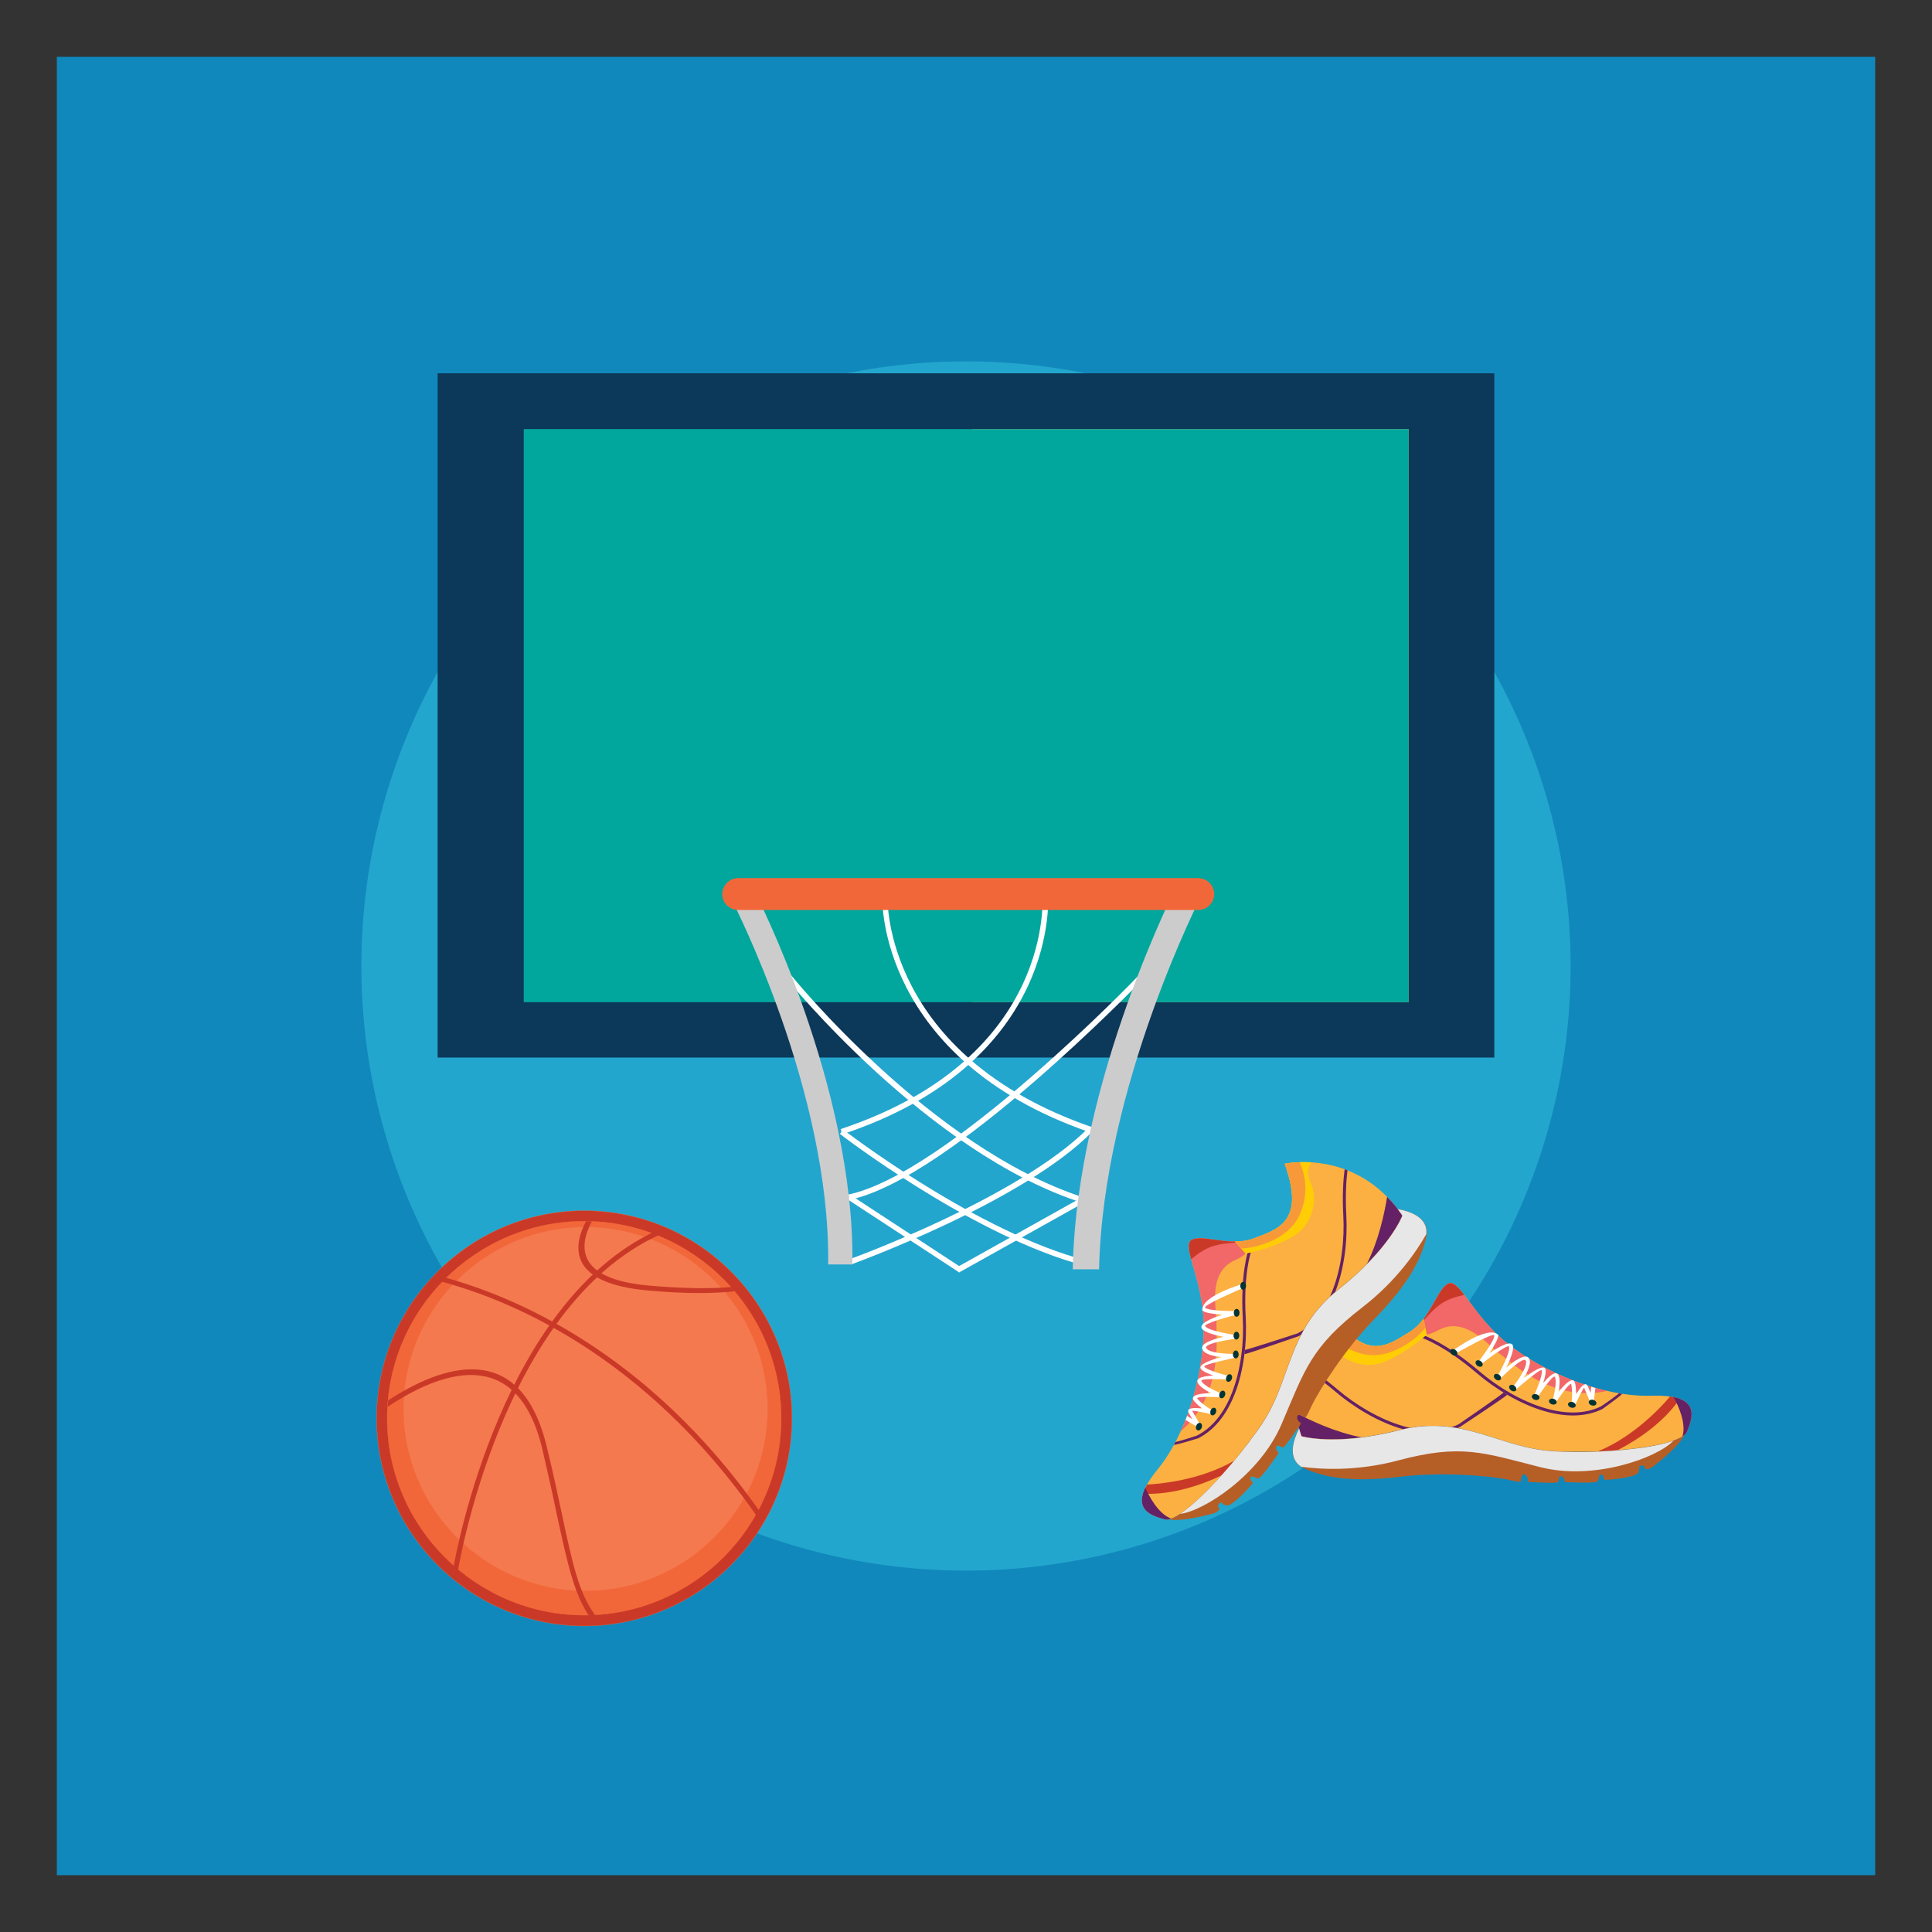 <?xml version="1.0" encoding="utf-8"?>
<!-- Generator: Adobe Illustrator 16.0.0, SVG Export Plug-In . SVG Version: 6.00 Build 0)  -->
<!DOCTYPE svg PUBLIC "-//W3C//DTD SVG 1.1//EN" "http://www.w3.org/Graphics/SVG/1.1/DTD/svg11.dtd">
<svg version="1.1" id="Layer_1" xmlns="http://www.w3.org/2000/svg" xmlns:xlink="http://www.w3.org/1999/xlink" x="0px" y="0px"
	 width="85px" height="85px" viewBox="0 0 85 85" enable-background="new 0 0 85 85" xml:space="preserve">
<rect x="0" y="0" width="85" height="85" fill="#333333" stroke="none"/>
<g>
	<path fill="#1188BC" d="M2.5,2.5h80v80h-80V2.5z"/>
	<circle fill="#23A6CE" cx="42.5" cy="42.5" r="26.6"/>
	<g>
		<g>
			<path fill="#CA3927" stroke="#F2673A" stroke-width="0.012" stroke-miterlimit="10" d="M25.707,71.536
				c5.031,0,9.137-4.105,9.137-9.136c0-5.029-4.105-9.135-9.137-9.135S16.57,57.371,16.57,62.4
				C16.57,67.431,20.676,71.536,25.707,71.536z"/>
			<path fill="#F2673A" stroke="#F2673A" stroke-width="0.012" stroke-miterlimit="10" d="M25.707,71.062
				c4.768,0,8.664-3.896,8.664-8.661c0-4.775-3.896-8.673-8.664-8.673c-4.777,0-8.674,3.896-8.674,8.673
				C17.033,67.167,20.93,71.062,25.707,71.062z"/>
			<path fill="#F4794F" stroke="#F2673A" stroke-width="0.012" stroke-miterlimit="10" d="M25.762,69.995
				c4.414,0,8.014-3.6,8.014-8.001c0-4.413-3.6-8.014-8.014-8.014c-4.416,0-8.014,3.601-8.014,8.014
				C17.748,66.396,21.348,69.995,25.762,69.995z"/>
			<path fill="#CA3927" d="M28.855,54.157c0.045,0.012,0.088,0.033,0.133,0.056l0.055,0.1c-7.023,3.169-8.906,14.824-8.906,14.857
				l-0.109-0.022c-0.033-0.021-0.066-0.055-0.1-0.076C20.092,68.135,22.107,57.294,28.855,54.157L28.855,54.157z"/>
			<path fill="#CA3927" d="M33.479,66.571c-0.033,0.077-0.076,0.145-0.121,0.221c-5.053-7.296-11.141-9.686-14.08-10.443
				c0.055-0.056,0.109-0.121,0.176-0.177C22.459,56.975,28.469,59.396,33.479,66.571z M26.18,71.052
				c-0.098,0.011-0.186,0.011-0.285,0.011c-0.648-0.969-0.936-2.312-1.408-4.479c-0.166-0.814-0.375-1.75-0.627-2.828
				c-1.125-4.723-4.58-3.346-6.805-1.86c0-0.099,0.012-0.188,0.023-0.286c2.311-1.508,5.834-2.807,6.99,2.092
				c0.264,1.078,0.461,2.015,0.639,2.84C25.178,68.763,25.465,70.095,26.18,71.052L26.18,71.052z M25.783,53.728
				c0.088,0,0.176,0.011,0.254,0.011c-0.584,1.103-0.684,2.531,2.486,2.818c1.598,0.143,2.773,0.143,3.645,0.065
				c0.055,0.065,0.109,0.12,0.164,0.188c-0.902,0.099-2.145,0.121-3.82-0.033C25.08,56.47,25.156,54.929,25.783,53.728z"/>
		</g>
		<path fill="#0C3859" d="M19.254,16.424h46.49v30.104h-46.49V16.424z"/>
		<path fill="#CA3927" d="M42.783,18.878h19.191v25.214H42.783V18.878z"/>
		<path fill="#F89939" d="M42.783,18.878h19.191v25.214H42.783V18.878z"/>
		<path fill="#01A79D" d="M23.043,18.878h38.932v25.214H23.043V18.878z"/>
		<path fill="#FFFFFF" d="M39.049,39.521c0,0.019-0.178,6.898,8.982,10.064l-0.09,0.23c-9.318-3.235-9.123-10.277-9.123-10.296
			L39.049,39.521L39.049,39.521z"/>
		<path fill="#FFFFFF" d="M46.109,39.29c0,0.018,0.641,7.396-9.053,10.615l-0.07-0.23c9.516-3.165,8.875-10.351,8.875-10.367
			L46.109,39.29z"/>
		<path fill="#FFFFFF" d="M34.799,42.898c0.018,0.02,6.119,7.593,12.857,9.779l-0.07,0.232c-6.811-2.205-12.965-9.834-12.982-9.853
			L34.799,42.898L34.799,42.898z"/>
		<path fill="#FFFFFF" d="M50.236,43.131c-0.02,0.018-8.432,8.748-12.859,9.655l-0.053-0.231c4.355-0.907,12.715-9.565,12.734-9.601
			L50.236,43.131z M37.377,55.399c0.02,0,7.471-2.702,10.531-5.797l0.158,0.178c-3.076,3.131-10.582,5.832-10.617,5.851
			L37.377,55.399z"/>
		<path fill="#FFFFFF" d="M37.092,49.692c0.02,0.018,5.479,4.23,10.244,5.637l-0.068,0.229c-4.803-1.422-10.299-5.653-10.316-5.672
			L37.092,49.692L37.092,49.692z"/>
		<path fill="#FFFFFF" d="M37.414,52.572l4.783,3.13l5.371-3.005l0.125,0.214l-5.441,3.04l-0.053,0.034l-0.072-0.053l-4.836-3.165
			L37.414,52.572z"/>
		<path fill="#CDCCCC" d="M33.197,39.219c0.018,0.018,4.412,8.554,4.305,16.412h-1.066c0.105-7.61-4.182-15.896-4.182-15.933
			L33.197,39.219L33.197,39.219z M48.355,55.844c0.166-8.037,4.531-16.501,4.549-16.536l-1.049-0.516
			c0,0.018-4.504,8.722-4.658,17.052H48.355L48.355,55.844z"/>
		<path fill="#F2673A" d="M32.486,38.632h20.223c0.391,0,0.711,0.32,0.711,0.712c0,0.373-0.32,0.693-0.711,0.693H32.486
			c-0.393,0-0.711-0.32-0.711-0.693C31.775,38.952,32.094,38.632,32.486,38.632z"/>
		<g>
			<path fill="#FBB041" d="M58.584,57.688c0,0-2.469,2.058-1.334,5.496c0,0,1.49,0.453,4.297-0.264
				c2.807-0.715,4.412,0.79,6.781,0.922c2.371,0.132,5.631-0.196,5.895-0.855c0.264-0.657,0.625-1.646-1.547-1.58
				c-2.174,0.065-4.74-1.021-6.32-2.271c-1.58-1.251-2.143-2.897-2.635-2.666c-0.494,0.23-0.791,1.58-1.713,2.139
				C61.086,59.17,60.064,59.992,58.584,57.688L58.584,57.688z"/>
			<path fill="#642165" d="M57.176,59.928c-0.014,0.043-0.025,0.086-0.039,0.129c0.41,0.24,0.953,0.607,1.594,1.151
				c0.814,0.695,1.889,1.352,2.969,1.663l0.031,0.009c0.098-0.023,0.195-0.043,0.297-0.061c-0.1-0.021-0.195-0.048-0.291-0.075
				c-1.062-0.306-2.117-0.951-2.92-1.637C58.156,60.548,57.596,60.172,57.176,59.928L57.176,59.928z M63.861,62.789
				c0.088,0.012,0.176,0.025,0.262,0.042c0.035-0.017,0.074-0.032,0.109-0.052l0.004-0.001c0.002-0.001,2.014-1.33,2.076-1.417
				l-0.158-0.095c-0.045,0.062-1.926,1.364-1.98,1.396C64.074,62.712,63.969,62.754,63.861,62.789L63.861,62.789z"/>
			<path fill="#F26768" d="M70.705,61.194c-1.619-0.37-3.23-1.172-4.352-2.058c-1.58-1.251-2.141-2.897-2.635-2.666
				c-0.469,0.219-0.76,1.448-1.578,2.05c0.154,0.208,0.482,0.361,1.158-0.006c1.221-0.658,2.307,0.823,2.668,1.037
				C66.309,59.755,68.232,61.759,70.705,61.194L70.705,61.194z"/>
			<path fill="#CA3927" d="M64.42,56.97c-0.287-0.375-0.498-0.593-0.699-0.498c-0.414,0.191-0.688,1.165-1.305,1.808
				c0.096-0.066,0.225-0.185,0.398-0.381C63.365,57.279,63.768,57.113,64.42,56.97z M70.305,63.854
				c0.291-0.012,0.578-0.028,0.859-0.05c0.822-0.425,1.986-1.168,2.738-2.258c-0.117-0.045-0.26-0.08-0.428-0.105
				C73.146,61.835,71.928,63.183,70.305,63.854z"/>
			<path fill="#642165" d="M74.016,63.203c0.104-0.067,0.178-0.139,0.207-0.216c0.215-0.538,0.496-1.296-0.594-1.52
				C73.84,61.832,74.205,62.648,74.016,63.203z"/>
			<path fill="#642165" d="M62.607,58.737c0.002,0.002,0.992,0.326,2.467,1.585c0.803,0.687,1.859,1.33,2.922,1.637
				c0.854,0.246,1.711,0.271,2.439-0.082c0.053-0.029,0.746-0.516,0.791-0.577l0.146,0.022c-0.062,0.089-0.875,0.67-0.877,0.671
				l-0.004,0.002c-0.76,0.368-1.65,0.345-2.533,0.091c-1.082-0.312-2.156-0.968-2.971-1.663c-1.455-1.242-2.42-1.56-2.422-1.56
				L62.607,58.737L62.607,58.737z"/>
			<path fill="#642165" d="M57.006,62.151c0.051,0.352,0.133,0.697,0.244,1.033c0,0,0.916,0.277,2.662,0.054
				C58.744,63.021,57.607,62.475,57.006,62.151L57.006,62.151z"/>
			<path fill="#FFCD05" d="M58.584,57.688c0,0-0.373,0.311-0.762,0.894c0.191,0.002,0.531,0.078,0.742,0.521
				c0.305,0.65,1.391,1.252,2.436,0.774c1.045-0.479,1.773-1.16,1.773-1.16l-0.139-0.697c-0.176,0.229-0.377,0.439-0.629,0.59
				C61.086,59.17,60.064,59.992,58.584,57.688z"/>
			<path fill="#F89939" d="M58.584,57.688c0,0-0.199,0.166-0.457,0.48c0.207,0.375,0.688,1.097,1.77,1.387
				c1.453,0.39,2.791-1.032,2.805-1.14c0.006-0.062-0.041-0.238-0.082-0.373c-0.172,0.221-0.369,0.421-0.611,0.565
				C61.086,59.17,60.064,59.992,58.584,57.688L58.584,57.688z"/>
			<path fill="#B55F27" d="M57.15,62.851c-0.264,0.513-0.562,1.388,0.23,1.75c1.152,0.526,2.486,0.576,4.297,0.362
				c1.812-0.214,3.818-0.034,4.658,0.132c0,0,0.557,0.144,0.572,0.078c0.016-0.066,0.012-0.333,0.156-0.302
				c0.145,0.033,0.162,0.219,0.162,0.324c0,0,1.254,0.084,1.318,0.01c0.066-0.073,0.014-0.279,0.148-0.256
				c0.137,0.025,0.156,0.256,0.156,0.256s1.309,0.068,1.424-0.025c0.113-0.094,0.037-0.323,0.186-0.299
				c0.148,0.023,0.062,0.229,0.164,0.229c0.104,0,1.352-0.095,1.457-0.323c0.107-0.23-0.029-0.276,0.111-0.306
				c0.141-0.027,0.178,0.078,0.186,0.131c0.008,0.055,0.193,0.033,0.338-0.076c0.117-0.094,1.129-0.854,1.396-1.405
				c-0.639,0.562-3.592,0.835-5.785,0.713c-2.369-0.132-3.975-1.637-6.781-0.922c-2.807,0.717-4.297,0.264-4.297,0.264
				C57.215,63.074,57.18,62.964,57.15,62.851L57.15,62.851z"/>
			<path fill="#E7E7E7" d="M73.596,63.394l-0.006,0.001c-0.018,0.007-0.035,0.013-0.055,0.021l-0.014,0.004
				c-0.018,0.006-0.033,0.011-0.051,0.016l-0.016,0.005c-0.018,0.005-0.035,0.011-0.055,0.016l-0.012,0.004
				c-0.045,0.013-0.092,0.025-0.141,0.039l-0.008,0.001c-0.021,0.007-0.041,0.011-0.062,0.017l-0.018,0.003
				c-0.021,0.006-0.039,0.011-0.059,0.015l-0.02,0.005c-0.02,0.004-0.041,0.009-0.061,0.014l-0.018,0.004
				c-0.051,0.012-0.104,0.022-0.16,0.033l-0.01,0.002c-0.023,0.005-0.047,0.009-0.07,0.014l-0.02,0.004
				c-0.021,0.004-0.043,0.009-0.064,0.013l-0.021,0.003c-0.023,0.006-0.047,0.009-0.072,0.014l-0.012,0.002
				c-0.057,0.009-0.117,0.021-0.178,0.028l-0.02,0.004c-0.021,0.004-0.047,0.006-0.07,0.01l-0.023,0.004
				c-0.023,0.003-0.045,0.006-0.068,0.01L72.191,63.7c-0.027,0.004-0.055,0.007-0.08,0.01l-0.01,0.001
				c-0.062,0.009-0.127,0.018-0.191,0.024l-0.023,0.002c-0.023,0.004-0.047,0.007-0.07,0.01l-0.031,0.004
				c-0.021,0.001-0.045,0.004-0.066,0.006l-0.029,0.004c-0.025,0.002-0.053,0.005-0.078,0.008l-0.02,0.003
				c-0.031,0.003-0.066,0.006-0.1,0.011l-0.012,0.001c-0.027,0.002-0.059,0.005-0.086,0.008l-0.033,0.002
				c-0.021,0.002-0.045,0.005-0.066,0.007l-0.035,0.002c-0.021,0.002-0.047,0.005-0.068,0.006L71.16,63.81
				c-0.023,0.003-0.051,0.005-0.074,0.007l-0.027,0.002l-0.1,0.008l-0.027,0.001c-0.025,0.003-0.051,0.004-0.074,0.005l-0.035,0.003
				l-0.068,0.003l-0.035,0.003l-0.072,0.004l-0.029,0.002c-0.027,0.002-0.055,0.003-0.082,0.004l-0.023,0.002
				c-0.033,0.001-0.066,0.002-0.1,0.005l-0.033,0.001c-0.023,0.003-0.049,0.003-0.074,0.003l-0.035,0.002
				c-0.021,0.001-0.045,0.002-0.068,0.002l-0.037,0.002l-0.07,0.002l-0.033,0.001c-0.025,0-0.053,0.002-0.078,0.002l-0.025,0.001
				c-0.033,0.002-0.068,0.002-0.102,0.002h-0.033l-0.07,0.002l-0.037,0.001h-0.066l-0.039,0.002h-0.338c-0.023,0-0.047,0-0.07-0.002
				h-0.039L69.1,63.877h-0.039c-0.023,0-0.049-0.002-0.07-0.002l-0.029-0.001c-0.033,0-0.066-0.001-0.1-0.002h-0.002
				c-0.033,0-0.066-0.002-0.1-0.003l-0.027-0.001c-0.023,0-0.045-0.001-0.068-0.003l-0.039-0.001c-0.02,0-0.041-0.001-0.061-0.002
				l-0.037-0.001c-0.021-0.003-0.043-0.004-0.064-0.004l-0.033-0.003c-0.031-0.001-0.062-0.002-0.096-0.005
				c-2.369-0.132-3.975-1.637-6.781-0.922c-2.807,0.717-4.297,0.264-4.297,0.264v-0.004l-0.004-0.006v-0.003v-0.004l-0.002-0.004
				l-0.002-0.005l-0.002-0.006l-0.002-0.006V63.15l-0.002-0.002l-0.002-0.005l-0.002-0.005v-0.006l-0.002-0.006v-0.002l-0.002-0.003
				l-0.002-0.005l-0.004-0.006V63.11v-0.005c-0.025-0.083-0.051-0.166-0.072-0.25c-0.246,0.479-0.523,1.277,0.094,1.675
				c0.854,0.118,2.426,0.212,4.262-0.277c2.781-0.741,3.74-0.342,6.256,0.296c2.355,0.598,5.121-0.401,5.842-1.151L73.596,63.394
				L73.596,63.394z"/>
			<path fill="#FFFFFF" d="M63.908,59.429c0.006-0.001,1.541-1.148,2.006-0.701c0.021,0.154-0.191,0.515-0.387,0.808
				c0.414-0.28,0.979-0.605,1.039-0.316c0.039,0.2-0.137,0.623-0.295,0.95c0.357-0.304,0.869-0.662,1.008-0.392
				c0.1,0.194-0.062,0.553-0.236,0.85c0.381-0.288,0.877-0.607,0.949-0.397c0.041,0.117-0.021,0.375-0.1,0.62
				c0.25-0.296,0.555-0.576,0.67-0.353c0.084,0.161,0.055,0.479,0.01,0.739c0.262-0.331,0.65-0.736,0.73-0.363
				c0.033,0.151,0.041,0.322,0.039,0.476c0.17-0.292,0.408-0.61,0.516-0.359c0.037,0.083,0.082,0.189,0.123,0.292l0.027-0.271
				l0.186,0.055l-0.074,0.575c-0.002,0.032-0.023,0.061-0.053,0.072c-0.045,0.018-0.098-0.003-0.115-0.047
				c0-0.002-0.152-0.37-0.254-0.609c-0.021-0.046-0.371,0.691-0.391,0.734c-0.018,0.035-0.055,0.057-0.094,0.051
				c-0.047-0.006-0.082-0.05-0.074-0.098c0.002-0.003,0.068-0.479-0.008-0.836c-0.033-0.158-0.611,0.687-0.66,0.76
				c-0.023,0.042-0.078,0.057-0.119,0.033c-0.037-0.021-0.055-0.062-0.041-0.103c0-0.001,0.221-0.781,0.098-1.021
				c-0.072-0.139-0.738,0.854-0.738,0.854c-0.023,0.034-0.068,0.049-0.107,0.031c-0.043-0.02-0.064-0.069-0.045-0.113
				c0,0,0,0,0-0.001c0.002-0.002,0.377-0.871,0.311-1.063c-0.037-0.104-1.125,0.837-1.129,0.841
				c-0.031,0.025-0.078,0.027-0.109,0.002c-0.039-0.029-0.045-0.084-0.016-0.122v-0.002c0.002-0.002,0.689-0.878,0.551-1.147
				c-0.107-0.211-1.059,0.733-1.094,0.77c-0.027,0.028-0.072,0.036-0.107,0.017c-0.041-0.023-0.057-0.077-0.031-0.119v-0.001
				c0.002-0.004,0.559-0.983,0.502-1.271c-0.035-0.176-1.191,0.737-1.195,0.74c-0.031,0.023-0.074,0.023-0.105,0
				c-0.037-0.028-0.047-0.083-0.018-0.122c0.002-0.002,0.693-0.909,0.666-1.12c-0.021-0.159-1.664,0.777-1.67,0.778L63.908,59.429
				L63.908,59.429z"/>
			<path fill="#033434" d="M64.035,59.392c0.078,0.058,0.107,0.148,0.066,0.204c-0.041,0.057-0.139,0.057-0.215,0
				s-0.105-0.147-0.064-0.204S63.959,59.336,64.035,59.392z M65.15,59.887c0.078,0.056,0.105,0.146,0.064,0.204
				c-0.041,0.056-0.137,0.056-0.213-0.002c-0.078-0.057-0.105-0.146-0.064-0.202C64.979,59.83,65.074,59.831,65.15,59.887z
				 M65.957,60.485c0.078,0.058,0.105,0.147,0.064,0.204s-0.137,0.057-0.213,0c-0.078-0.058-0.107-0.147-0.064-0.204
				C65.785,60.43,65.881,60.43,65.957,60.485z M66.629,60.968c0.078,0.057,0.107,0.147,0.066,0.204
				c-0.041,0.056-0.137,0.056-0.215,0c-0.076-0.059-0.107-0.148-0.064-0.204C66.457,60.911,66.553,60.911,66.629,60.968
				L66.629,60.968z M67.598,61.344c0.092,0.025,0.15,0.102,0.131,0.169c-0.021,0.066-0.109,0.1-0.201,0.072
				c-0.092-0.026-0.15-0.104-0.131-0.17S67.506,61.315,67.598,61.344L67.598,61.344z M68.355,61.545
				c0.092,0.025,0.148,0.102,0.129,0.169c-0.02,0.066-0.107,0.1-0.201,0.072c-0.09-0.026-0.15-0.103-0.131-0.17
				C68.172,61.55,68.262,61.517,68.355,61.545L68.355,61.545z M69.191,61.686c0.092,0.026,0.15,0.104,0.131,0.169
				c-0.02,0.066-0.109,0.1-0.201,0.072s-0.15-0.103-0.131-0.168C69.01,61.69,69.102,61.658,69.191,61.686L69.191,61.686z
				 M70.102,61.591c0.092,0.026,0.15,0.102,0.131,0.169s-0.109,0.1-0.201,0.072c-0.092-0.025-0.15-0.103-0.131-0.169
				S70.008,61.562,70.102,61.591z"/>
			<g>
				<path fill="#FBB041" d="M56.523,51.202c0,0,3.135-0.714,5.178,2.277c0,0-0.545,1.458-2.818,3.254
					c-2.271,1.795-2.051,3.985-3.385,5.948c-1.334,1.964-3.574,4.354-4.258,4.163c-0.686-0.19-1.689-0.502-0.316-2.188
					c1.371-1.688,2.066-4.387,2.033-6.4c-0.035-2.014-1.002-3.459-0.52-3.711c0.482-0.253,1.734,0.331,2.738-0.062
					C56.182,54.09,57.455,53.777,56.523,51.202z"/>
				<path fill="#642165" d="M59.158,51.442c-0.062,0.481-0.105,1.155-0.059,2.02c0.059,1.054-0.07,2.285-0.473,3.312
					c-0.037,0.095-0.076,0.188-0.117,0.277c0.074-0.069,0.15-0.136,0.229-0.2l0.012-0.028c0.41-1.048,0.541-2.3,0.482-3.369
					c-0.045-0.838-0.006-1.492,0.051-1.964C59.24,51.474,59.199,51.458,59.158,51.442L59.158,51.442z M57.371,58.492
					c-0.092,0.063-0.189,0.121-0.289,0.173c-0.057,0.021-2.234,0.728-2.311,0.726l-0.021,0.184c0.107,0.003,2.385-0.788,2.387-0.789
					l0.002-0.004c0.037-0.017,0.072-0.035,0.107-0.056C57.287,58.646,57.328,58.569,57.371,58.492L57.371,58.492z"/>
				<path fill="#F26768" d="M51.951,62.962c0.688-1.51,1.031-3.279,1.006-4.706c-0.035-2.016-1.002-3.459-0.52-3.711
					c0.459-0.24,1.611,0.273,2.588-0.01c0.07,0.248-0.006,0.603-0.709,0.917c-1.264,0.568-0.744,2.33-0.795,2.749
					C53.477,58.595,53.898,61.341,51.951,62.962L51.951,62.962z"/>
				<path fill="#CA3927" d="M52.408,55.402c-0.123-0.456-0.168-0.756,0.029-0.857c0.402-0.213,1.344,0.16,2.229,0.062
					c-0.111,0.034-0.281,0.065-0.545,0.085C53.297,54.754,52.922,54.972,52.408,55.402z M54.309,64.26
					c-0.186,0.221-0.371,0.438-0.562,0.652c-0.838,0.396-2.135,0.868-3.457,0.805c0.035-0.12,0.094-0.254,0.178-0.403
					C50.979,65.29,52.787,65.141,54.309,64.26L54.309,64.26z"/>
				<path fill="#642165" d="M51.535,66.812c-0.115,0.042-0.217,0.058-0.295,0.033c-0.559-0.155-1.332-0.392-0.848-1.395
					C50.553,65.841,50.982,66.627,51.535,66.812L51.535,66.812z"/>
				<path fill="#642165" d="M54.914,55.036c0,0.004-0.344,0.986-0.238,2.924c0.059,1.054-0.07,2.284-0.473,3.312
					c-0.324,0.829-0.824,1.525-1.547,1.89c-0.059,0.024-0.863,0.279-0.939,0.277l-0.07,0.131c0.107,0.003,1.062-0.287,1.064-0.29
					l0.004-0.002c0.756-0.38,1.275-1.102,1.611-1.958c0.408-1.047,0.539-2.3,0.48-3.368c-0.104-1.911,0.23-2.869,0.232-2.872
					L54.914,55.036L54.914,55.036z"/>
				<path fill="#642165" d="M61.027,52.657c0.25,0.255,0.475,0.528,0.674,0.822c0,0-0.336,0.896-1.574,2.147
					C60.664,54.568,60.92,53.332,61.027,52.657z"/>
				<path fill="#FFCD05" d="M56.523,51.202c0,0,0.473-0.107,1.172-0.063c-0.115,0.155-0.262,0.472-0.035,0.907
					c0.332,0.637,0.15,1.865-0.863,2.405c-1.016,0.541-2,0.703-2,0.703l-0.469-0.532c0.287,0.001,0.578-0.032,0.85-0.141
					C56.182,54.09,57.455,53.777,56.523,51.202L56.523,51.202z"/>
				<path fill="#F89939" d="M56.523,51.202c0,0,0.252-0.057,0.66-0.071c0.172,0.394,0.453,1.214,0.027,2.249
					c-0.574,1.391-2.516,1.59-2.607,1.535c-0.055-0.032-0.164-0.179-0.246-0.292c0.277-0.001,0.557-0.037,0.818-0.142
					C56.182,54.09,57.455,53.777,56.523,51.202z"/>
				<path fill="#B55F27" d="M61.496,53.196c0.566,0.104,1.443,0.397,1.25,1.248c-0.281,1.235-1.051,2.324-2.322,3.635
					c-1.268,1.309-2.344,3.014-2.723,3.779c0,0-0.223,0.529-0.285,0.503c-0.061-0.026-0.271-0.192-0.334-0.059
					c-0.061,0.136,0.076,0.26,0.16,0.325c0,0-0.695,1.047-0.795,1.054c-0.098,0.008-0.229-0.16-0.291-0.037
					c-0.064,0.124,0.105,0.279,0.105,0.279s-0.738,1.083-0.885,1.116c-0.145,0.033-0.279-0.168-0.35-0.035
					c-0.07,0.134,0.145,0.188,0.082,0.271c-0.062,0.081-0.895,1.016-1.143,0.96c-0.248-0.055-0.203-0.189-0.311-0.096
					c-0.107,0.093-0.045,0.188-0.008,0.227c0.037,0.039-0.092,0.174-0.268,0.222c-0.145,0.038-1.363,0.379-1.965,0.258
					c0.836-0.167,2.844-2.348,4.078-4.164c1.336-1.963,1.113-4.153,3.385-5.948c2.273-1.796,2.818-3.254,2.818-3.254
					C61.635,53.385,61.566,53.29,61.496,53.196L61.496,53.196z"/>
				<path fill="#E7E7E7" d="M61.496,53.196c0.053,0.068,0.104,0.14,0.154,0.21l0.004,0.005v0.001l0.002,0.005l0.004,0.004
					l0.002,0.003l0.002,0.002l0.002,0.005l0.004,0.004l0.004,0.004l0.002,0.006v0.003l0.004,0.001l0.004,0.007l0.002,0.004
					l0.004,0.004l0.002,0.005l0.004,0.003v0.002l0.004,0.005l0.002,0.004c0,0-0.545,1.458-2.818,3.254
					c-2.27,1.795-2.051,3.985-3.385,5.948c-0.016,0.026-0.035,0.053-0.053,0.078l-0.02,0.028c-0.014,0.018-0.025,0.035-0.037,0.053
					l-0.021,0.03c-0.012,0.017-0.023,0.032-0.035,0.049l-0.021,0.033c-0.014,0.019-0.025,0.037-0.039,0.055l-0.018,0.024
					c-0.02,0.025-0.037,0.053-0.059,0.079v0.001c-0.021,0.027-0.039,0.056-0.061,0.081l-0.016,0.023
					c-0.014,0.018-0.027,0.037-0.043,0.057l-0.023,0.031l-0.037,0.051l-0.023,0.031c-0.014,0.021-0.027,0.038-0.041,0.057
					l-0.018,0.024c-0.021,0.026-0.041,0.052-0.062,0.079l-0.002,0.003l-0.006,0.007c-0.02,0.024-0.039,0.05-0.057,0.075l-0.02,0.021
					c-0.014,0.02-0.029,0.038-0.043,0.06l-0.025,0.028l-0.039,0.054l-0.023,0.029l-0.045,0.056l-0.021,0.026
					c-0.02,0.025-0.041,0.053-0.061,0.077l-0.02,0.021c-0.016,0.021-0.031,0.041-0.049,0.062l-0.02,0.025l-0.047,0.056l-0.023,0.028
					c-0.014,0.019-0.029,0.036-0.043,0.053l-0.021,0.027c-0.018,0.019-0.031,0.039-0.049,0.058l-0.02,0.025
					c-0.023,0.024-0.043,0.051-0.064,0.077l-0.016,0.017c-0.018,0.021-0.035,0.042-0.053,0.062l-0.021,0.021l-0.047,0.057
					l-0.021,0.026c-0.016,0.018-0.031,0.034-0.047,0.052l-0.021,0.026c-0.018,0.02-0.033,0.038-0.049,0.056l-0.02,0.022
					c-0.021,0.024-0.045,0.049-0.064,0.073l-0.02,0.021c-0.016,0.02-0.033,0.039-0.051,0.058l-0.02,0.021
					c-0.018,0.02-0.031,0.035-0.049,0.052l-0.023,0.027c-0.016,0.017-0.029,0.032-0.045,0.049l-0.021,0.024
					c-0.02,0.021-0.039,0.043-0.057,0.062l-0.01,0.009c-0.023,0.024-0.045,0.051-0.068,0.074l-0.014,0.014
					c-0.018,0.019-0.035,0.037-0.055,0.058l-0.02,0.022c-0.016,0.016-0.031,0.03-0.045,0.048l-0.021,0.022
					c-0.018,0.017-0.035,0.033-0.051,0.051l-0.016,0.019c-0.045,0.047-0.092,0.092-0.137,0.137l-0.008,0.006
					c-0.018,0.021-0.037,0.039-0.057,0.06l-0.02,0.018c-0.016,0.017-0.031,0.031-0.049,0.047l-0.018,0.02
					c-0.018,0.016-0.033,0.033-0.051,0.05l-0.016,0.013c-0.043,0.042-0.086,0.084-0.131,0.124l-0.008,0.008
					c-0.02,0.018-0.035,0.033-0.055,0.05l-0.016,0.015l-0.049,0.045l-0.016,0.014c-0.018,0.017-0.035,0.032-0.053,0.048l-0.01,0.008
					c-0.041,0.037-0.082,0.071-0.123,0.106l-0.012,0.011c-0.018,0.014-0.033,0.026-0.049,0.041l-0.016,0.011
					c-0.016,0.014-0.029,0.025-0.047,0.038l-0.014,0.012c-0.018,0.014-0.033,0.027-0.051,0.04l-0.006,0.006
					c-0.039,0.03-0.078,0.062-0.115,0.088l-0.012,0.007c-0.014,0.013-0.029,0.023-0.045,0.034l-0.014,0.009
					c-0.014,0.011-0.027,0.021-0.041,0.03l-0.012,0.009c-0.018,0.012-0.033,0.021-0.049,0.032l-0.006,0.004l-0.006,0.003
					c1.033-0.115,3.506-1.707,4.463-3.94c1.02-2.387,1.283-3.392,3.562-5.151c1.502-1.161,2.383-2.465,2.809-3.218
					C62.828,53.557,62.025,53.292,61.496,53.196L61.496,53.196z"/>
				<path fill="#FFFFFF" d="M54.674,56.488c-0.006,0.004-1.848,0.528-1.775,1.168c0.109,0.11,0.525,0.159,0.877,0.184
					c-0.477,0.158-1.076,0.411-0.883,0.633c0.135,0.153,0.576,0.271,0.934,0.344c-0.457,0.103-1.053,0.288-0.922,0.562
					c0.094,0.198,0.477,0.287,0.816,0.327c-0.459,0.129-1.014,0.329-0.891,0.514c0.068,0.104,0.311,0.211,0.553,0.297
					c-0.387,0.021-0.795,0.092-0.688,0.319c0.078,0.165,0.35,0.334,0.582,0.456c-0.422,0.009-0.98,0.069-0.732,0.359
					c0.102,0.12,0.23,0.229,0.354,0.32c-0.334-0.042-0.732-0.046-0.6,0.191c0.045,0.077,0.104,0.18,0.158,0.273l-0.23-0.142
					l-0.068,0.181l0.502,0.289c0.027,0.019,0.061,0.019,0.09,0.002c0.041-0.023,0.055-0.078,0.031-0.12
					c-0.111-0.188-0.221-0.38-0.328-0.569c-0.025-0.045,0.773,0.124,0.82,0.135c0.037,0.008,0.076-0.009,0.096-0.043
					c0.023-0.042,0.01-0.096-0.031-0.119c-0.002,0-0.424-0.235-0.66-0.512c-0.104-0.124,0.916-0.07,1.006-0.065
					c0.049,0.006,0.092-0.029,0.098-0.077c0.004-0.039-0.02-0.077-0.055-0.092c-0.002,0-0.756-0.299-0.871-0.543
					c-0.066-0.141,1.127-0.067,1.129-0.066c0.041,0.001,0.08-0.024,0.09-0.065c0.012-0.047-0.016-0.096-0.062-0.106l0,0
					c-0.004,0-0.922-0.229-1.033-0.398c-0.062-0.093,1.346-0.386,1.352-0.387c0.041-0.009,0.07-0.045,0.07-0.087
					c-0.002-0.049-0.041-0.087-0.09-0.087l0,0c-0.002,0-1.117,0.017-1.246-0.26c-0.104-0.213,1.225-0.395,1.273-0.402
					c0.041-0.004,0.072-0.034,0.078-0.073c0.006-0.048-0.027-0.092-0.074-0.099H54.34c-0.004-0.002-1.121-0.153-1.312-0.373
					c-0.119-0.135,1.311-0.5,1.312-0.5c0.039-0.011,0.064-0.045,0.064-0.085c0.002-0.048-0.037-0.088-0.086-0.088l0,0
					c-0.004,0-1.145,0-1.295-0.149c-0.113-0.114,1.629-0.851,1.633-0.854L54.674,56.488L54.674,56.488z"/>
				<path fill="#033434" d="M54.566,56.568c0,0.097,0.055,0.175,0.123,0.176c0.068,0.002,0.129-0.075,0.131-0.171
					s-0.055-0.174-0.123-0.175C54.627,56.396,54.57,56.473,54.566,56.568L54.566,56.568z M54.283,57.755
					c-0.002,0.096,0.053,0.175,0.121,0.176c0.07,0.002,0.129-0.074,0.129-0.17c0.002-0.096-0.051-0.175-0.121-0.176
					C54.342,57.583,54.285,57.658,54.283,57.755L54.283,57.755z M54.271,58.76c-0.002,0.096,0.053,0.174,0.121,0.175
					c0.07,0.002,0.129-0.075,0.131-0.17c0.002-0.097-0.055-0.174-0.123-0.175C54.33,58.588,54.273,58.664,54.271,58.76L54.271,58.76
					z M54.244,59.586c-0.002,0.096,0.053,0.175,0.123,0.177c0.068,0.001,0.127-0.075,0.129-0.171s-0.053-0.175-0.121-0.176
					C54.305,59.415,54.246,59.489,54.244,59.586z M53.955,60.583c-0.035,0.089-0.01,0.182,0.055,0.206
					c0.066,0.024,0.146-0.026,0.182-0.116c0.035-0.089,0.01-0.181-0.057-0.206C54.07,60.441,53.988,60.492,53.955,60.583z
					 M53.656,61.306c-0.035,0.089-0.012,0.182,0.055,0.207s0.146-0.027,0.182-0.117c0.033-0.088,0.01-0.181-0.057-0.206
					C53.77,61.165,53.689,61.217,53.656,61.306z M53.26,62.058c-0.033,0.088-0.01,0.181,0.055,0.207
					c0.064,0.023,0.146-0.028,0.18-0.117c0.035-0.089,0.012-0.181-0.053-0.206C53.375,61.917,53.293,61.97,53.26,62.058
					L53.26,62.058z M52.631,62.722c-0.035,0.089-0.01,0.182,0.057,0.207c0.064,0.025,0.146-0.026,0.18-0.116
					c0.035-0.089,0.01-0.182-0.055-0.207C52.746,62.582,52.666,62.633,52.631,62.722z"/>
			</g>
		</g>
	</g>
</g>
</svg>
